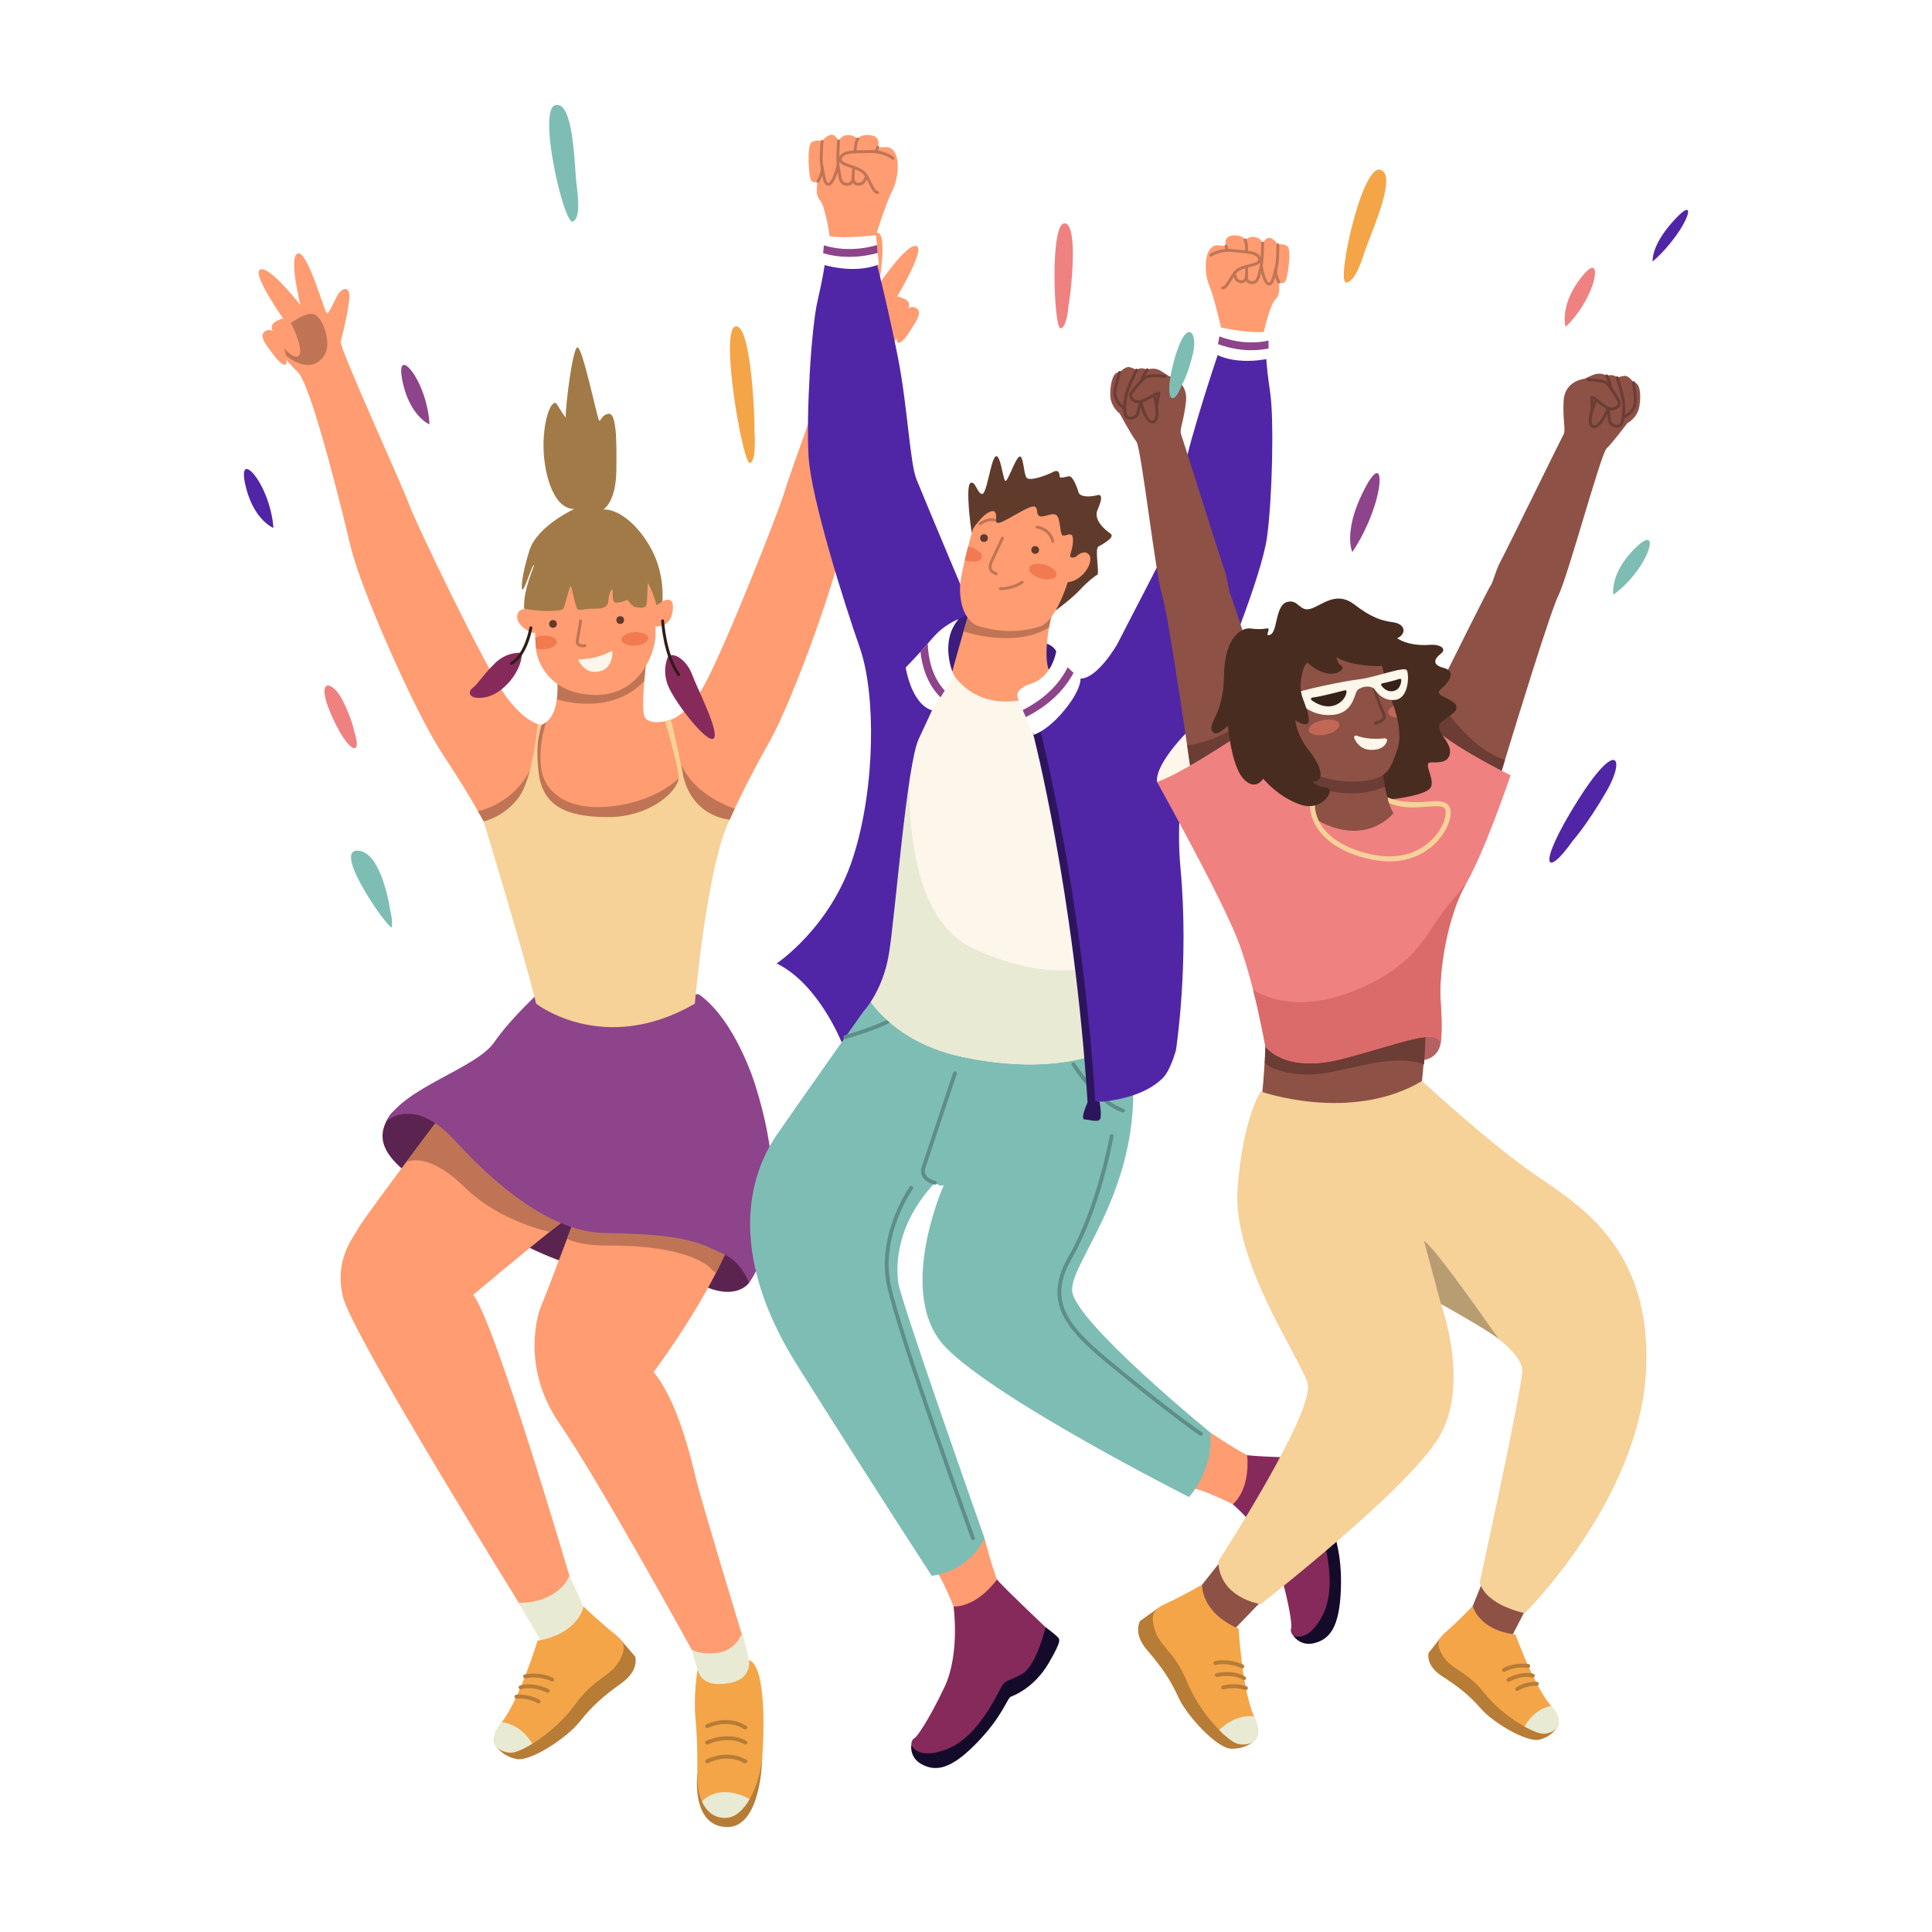<?xml version="1.0" encoding="utf-8"?>
<!-- Generator: Adobe Illustrator 27.5.0, SVG Export Plug-In . SVG Version: 6.00 Build 0)  -->
<svg version="1.1" xmlns="http://www.w3.org/2000/svg" xmlns:xlink="http://www.w3.org/1999/xlink" x="0px" y="0px"
	 viewBox="0 0 500 500" style="enable-background:new 0 0 500 500;" xml:space="preserve">
<g id="BACKGROUND">
	<rect style="fill:#FFFFFF;" width="500" height="500"/>
</g>
<g id="OBJECTS">
	<g>
		<g>
			<path style="fill:#B77C36;" d="M197.26,454.841c0,0-0.125,18.375-9.313,18s-7.472-13.875-7.472-13.875L197.26,454.841z"/>
			<path style="fill:#B77C36;" d="M160.853,424.612l3.532,4.104c0,0,1.186,3.5-3.532,6.875c-4.718,3.375-7.593,5.892-10.843,10.009
				s-12.753,10.394-16.369,9.63c-3.615-0.764-5.053-3.085-5.053-3.085l17.965-13.679L160.853,424.612z"/>
			<path style="fill:#5B2450;" d="M193.885,331.95c0,0-3.5,5.36-13.5,0l6.75-11.36l6.75,5.75V331.95z"/>
			<path style="fill:#5B2450;" d="M161.135,329.424c0,0-11.333,1.667-33.667-11.667c-22.333-13.333-33-19.333-26.667-29
				c6.333-9.667,48.333,4,48.333,4l39.667,16.333l-12,20.4L161.135,329.424z"/>
			<path style="fill:#FF9C71;" d="M149.468,313.424c0,0-1.183,3.14-2.709,7.167c-2.603,6.872-6.204,16.326-6.625,17.167
				c-0.667,1.333-5.667,15.667,4.667,30.667c10.333,15,34.667,59.333,34.667,59.333l7.333,2.667l5.333-1.667v-5.333
				c0,0-10.667-35-12-40.667c-1.333-5.667-5-20.667-11-27.667c0,0,9.178-12.077,16.12-25.599c3.046-5.933,5.66-12.144,6.88-17.735
				L149.468,313.424z"/>
			<path style="fill:#BF7555;" d="M185.255,329.492c3.046-5.933,5.66-12.144,6.88-17.735l-42.667,1.667c0,0-1.183,3.14-2.709,7.167
				c0,0,2.884,1.75,10.256,1.75c7.371,0,19.204,0.492,26.038,5.121L185.255,329.492z"/>
			<path style="fill:#FF9C71;" d="M114.135,288.757c0,0-2.592,3.427-5.974,7.936c-5.933,7.911-14.298,19.154-15.36,21.064
				c-1.667,3-6.333,8.333-4,18c2.333,9.667,46.667,81,46.667,81l10,1.667l2.667-8c0,0-20-68.333-25.667-75.333
				c0,0,11.661-9.828,19.791-16.296c3.371-2.681,6.134-4.785,7.209-5.371l-20.333-19.667L114.135,288.757z"/>
			<path style="fill:#BF7555;" d="M142.259,318.795c3.371-2.681,6.134-4.785,7.209-5.371l-20.333-19.667l-15-5
				c0,0-5.695,7.548-9.076,12.057c0,0,5.203-3.349,15.328,6.58C129.348,316.183,142.259,318.795,142.259,318.795z"/>
			<path style="fill:#E8EAD3;" d="M194.26,431.341l-2.125-8.875c0,0-1.543,4.587-6.25,5.25c-4.707,0.663-6.887-0.813-6.887-0.813
				l2.762,9.438l8.125,2.75l3.5-3.125L194.26,431.341z"/>
			<path style="fill:#F4A548;" d="M180.516,432.089c0,0-1.131,6.877-0.506,12.877s0.387,14,0.506,16.5c0.119,2.5,1.494,9,7.119,9
				s9.125-9.5,9.625-15.625s1.055-23.673-3.41-25.212c0,0,0.943,4.921-5.144,5.962C182.619,436.631,181.108,434.114,180.516,432.089
				z"/>
			<path style="fill:#E8EAD3;" d="M194.023,465.561c-6.5-3.27-10.356-1.365-12.375,0.612c1.008,2.241,2.827,4.293,5.987,4.293
				C190.258,470.466,192.413,468.388,194.023,465.561z"/>
			<g>
				<path style="fill:#B77C36;" d="M192.884,456.341c-0.082,0-0.164-0.02-0.24-0.062c-4.703-2.587-9.342-0.029-9.389-0.003
					c-0.241,0.136-0.546,0.049-0.681-0.189c-0.136-0.241-0.051-0.546,0.19-0.682c0.209-0.118,5.18-2.853,10.361-0.003
					c0.242,0.134,0.331,0.438,0.197,0.68C193.232,456.247,193.06,456.341,192.884,456.341z"/>
				<path style="fill:#B77C36;" d="M192.884,451.466c-0.083,0-0.167-0.021-0.245-0.065c-4.191-2.362-9.366-0.007-9.419,0.018
					c-0.248,0.117-0.548,0.008-0.664-0.242c-0.116-0.25-0.008-0.547,0.242-0.664c0.23-0.106,5.691-2.599,10.332,0.018
					c0.241,0.136,0.326,0.44,0.19,0.681C193.228,451.374,193.059,451.466,192.884,451.466z"/>
				<path style="fill:#B77C36;" d="M192.884,447.591c-0.093,0-0.187-0.025-0.271-0.08c-4.336-2.805-9.331-0.372-9.38-0.348
					c-0.247,0.125-0.547,0.022-0.67-0.224c-0.123-0.247-0.024-0.547,0.223-0.671c0.225-0.111,5.549-2.716,10.371,0.402
					c0.232,0.15,0.298,0.46,0.148,0.691C193.209,447.51,193.048,447.591,192.884,447.591z"/>
			</g>
			<path style="fill:#E8EAD3;" d="M151.51,416.841l-4.146-9.031c0,0-2.449,6.887-13.089,7.022l6.61,11.384h6.375l4.25-4.5V416.841z"
				/>
			<path style="fill:#F4A548;" d="M139.135,424.591c0,0-4.625,15.124-9.25,21.062s-0.25,7.938,2.375,7.938s11.25-5.125,16.5-12.375
				s9.125-7.048,11.625-11.587c2.5-4.538,0.125-5.538-2.875-8.038s-6.488-5.813-6.488-5.813S149.76,422.841,139.135,424.591z"/>
			<path style="fill:#B77C36;" d="M141.759,438.091c-0.077,0-0.155-0.018-0.228-0.056c-0.035-0.018-3.591-1.809-6.675-0.863
				c-0.265,0.083-0.544-0.066-0.625-0.331c-0.081-0.264,0.067-0.543,0.331-0.624c3.481-1.07,7.267,0.848,7.426,0.93
				c0.245,0.126,0.342,0.427,0.215,0.673C142.115,437.991,141.94,438.091,141.759,438.091z"/>
			<path style="fill:#B77C36;" d="M142.891,435.183c-0.087,0-0.175-0.022-0.256-0.07c-0.024-0.015-2.563-1.494-6.673-0.782
				c-0.272,0.045-0.531-0.137-0.578-0.408c-0.047-0.273,0.136-0.531,0.408-0.578c4.497-0.776,7.244,0.842,7.359,0.912
				c0.236,0.143,0.312,0.448,0.17,0.685C143.227,435.097,143.061,435.183,142.891,435.183z"/>
			<path style="fill:#B77C36;" d="M139.384,440.841c-0.091,0-0.184-0.025-0.266-0.077c-0.023-0.015-2.275-1.412-5.439-1.174
				c-0.276,0.019-0.515-0.188-0.535-0.462c-0.021-0.275,0.186-0.516,0.461-0.536c3.501-0.253,5.946,1.262,6.048,1.327
				c0.233,0.147,0.301,0.456,0.154,0.689C139.712,440.758,139.55,440.841,139.384,440.841z"/>
			<path style="fill:#E8EAD3;" d="M129.863,445.683c-4.584,5.913-0.223,7.907,2.397,7.907c1.064,0,3.12-0.854,5.531-2.338
				C135.182,447.111,131.923,445.957,129.863,445.683z"/>
			<path style="fill:#8D448B;" d="M195.385,280.591c0,0-5-16.5-14.5-23.25l-40.5-1.25c0,0-7.75,6.834-12.5,13.667
				c-4.75,6.833-23.364,11.656-27.932,20.494c0,0,6.932-6.912,17.682,4.838s25,23.75,38.75,24s21.664,0.981,28.25,4.25
				c2.83,1.405,6.251,1.969,9.251,8.61C193.885,331.95,206.634,315.841,195.385,280.591z"/>
			<path style="fill:#FF9C71;" d="M140.135,187.591c0,0-3.5,0-8.75-6.75s-24.25-46.5-25.5-50.25
				c-1.25-3.75-18.198-40.75-17.724-42.25c0.474-1.5,2.599-10.5,2.224-12.375s-1.875-1.25-2.75,0s-2.375,5.125-3,5.125
				s-4.875-16-7.5-15.5s0.625,13.375,0.625,13.375s-7.875-10.125-10.375-9.25s6.25,13.25,6.25,13.25l-2.5,5.875
				c0,0,2,3.75,5.875,7.375s12.937,41.91,13.875,45.75c2.625,10.75,16.5,42.375,23.625,53.125c4.262,6.43,7.271,11.474,9.189,14.837
				c1.288,2.259,2.084,3.76,2.436,4.413c0.875,1.625,8.125,2.5,8.125,2.5l2.25-9.25l1.625-11.25L140.135,187.591z"/>
			<path style="fill:#BF7555;" d="M138.135,196.341l-1.625,11.25l-2.25,9.25c0,0-7.25-0.875-8.125-2.5
				c-0.352-0.653-1.147-2.154-2.436-4.413c0,0,7.218-1.337,11.937-8.087C138.471,197.785,138.135,196.341,138.135,196.341"/>
			<path style="fill:#BF7555;" d="M74.187,84.456c0,0,5.2-4.358,7.45-2.948c2.25,1.41,4.191,7.566,2.333,10.417
				c-2.917,4.475-8.268,2.914-14-3.87L74.187,84.456z"/>
			<path style="fill:#FF9C71;" d="M71.945,86.937c0,0-1.56-2.43-3.393-1.18c-1.833,1.25,0.893,4.167,1.697,5.333
				c0.803,1.167,2.728,3.67,3.637,3.25C74.793,93.921,73.505,88.784,71.945,86.937z"/>
			<path style="fill:#FF9C71;" d="M72.135,82.841c0,0-2.642,0.795-1.571,2.81c1.071,2.015,4.321,7.107,6.404,6.607
				c2.083-0.5-0.917-7.5-1.75-8.667C74.385,82.424,73.449,82.07,72.135,82.841z"/>
			<path style="fill:#FF9C71;" d="M172.983,186.418c0,0,3.491-0.249,8.247-7.357c4.755-7.107,20.874-48.11,21.853-51.94
				c0.979-3.83,15.247-41.944,14.667-43.406c-0.58-1.462-3.341-10.288-3.1-12.185c0.24-1.897,1.781-1.381,2.743-0.196
				c0.962,1.184,2.734,4.943,3.358,4.898c0.623-0.045,3.722-16.307,6.376-15.995c2.654,0.312,0.33,13.386,0.33,13.386
				s7.133-10.661,9.689-9.966c2.556,0.695-5.29,13.662-5.29,13.662l2.912,5.682c0,0-1.728,3.883-5.334,7.775
				s-9.917,42.726-10.579,46.623c-1.852,10.91-13.437,43.443-19.778,54.674c-4.485,7.944-7.362,13.83-8.929,17.19
				c-0.648,1.39-1.073,2.347-1.294,2.84c-0.757,1.683-7.926,3.073-7.926,3.073l-2.904-9.066l-2.722-10.477L172.983,186.418z"/>
			<path style="fill:#BF7555;" d="M175.303,195.632l2.722,10.477l2.904,9.066c0,0,7.169-1.39,7.926-3.073
				c0.221-0.493,0.646-1.45,1.294-2.84c0,0-13.137-3.88-15.054-15.297L175.303,195.632z"/>
			<path style="fill:#FF9C71;" d="M233.824,81.16c0,0,1.383-2.535,3.301-1.419c1.918,1.116-0.594,4.22-1.312,5.441
				c-0.718,1.221-2.46,3.855-3.396,3.501C231.481,88.329,232.4,83.113,233.824,81.16z"/>
			<path style="fill:#FF9C71;" d="M233.343,77.088c0,0,2.692,0.605,1.767,2.691c-0.925,2.086-3.803,7.397-5.917,7.047
				c-2.114-0.35,0.38-7.546,1.128-8.769C231.069,76.832,231.977,76.413,233.343,77.088z"/>
			<path style="fill:#FF9C71;" d="M140.135,187.591l-2,8.75l2,17.25l23.5,6.625l12-12.75l1.119-7.178l-1.153-5.284l-2.619-8.585
				c0,0-4.348,1.422-5.973-0.578c-0.874-1.076-0.591-6.418-0.143-11.127c0.385-4.046,0.893-7.623,0.893-7.623l-23.5,9.25
				c0,0,0.203,2.175-0.145,4.639c-0.311,2.202-1.062,4.635-2.792,5.953C140.969,187.202,140.575,187.426,140.135,187.591z"/>
			<path style="fill:#BF7555;" d="M176.754,200.287l-1.119,7.178l-12,12.75l-23.5-6.625l-2-17.25l2-8.75
				c0.44-0.165,0.835-0.388,1.188-0.658c0,0-2.205,6.148-1.188,12.408c0.848,5.224,6.253,10.894,18.835,9.25
				C171.551,206.947,176.754,200.287,176.754,200.287"/>
			<path style="fill:#BF7555;" d="M166.867,174.714c0.385-4.046,0.893-7.623,0.893-7.623l-23.5,9.25c0,0,0.203,2.175-0.145,4.639
				c0,0,13.838,4.649,22.617-4.745L166.867,174.714z"/>
			<path style="fill:#FF9C71;" d="M138.76,157.841c0,0-4.375-1.25-4.875,1.25s2.826,4.621,4.576,4.746L138.76,157.841z"/>
			<path style="fill:#FF9C71;" d="M138.135,156.716c0,0,0.375,9.375,0.625,11.625s2.875,11,14.625,11.5s15.875-10.125,16.25-15
				v-2.75c0,0,4.125,0.587,4.5-4.394c0.375-4.981-4.25-0.981-4.25-0.981l0.25-4.375l-4.25-6.75l-24.25,3L138.135,156.716z"/>
			<circle style="fill:#603B2B;" cx="160.51" cy="160.466" r="1"/>
			<circle style="fill:#603B2B;" cx="143.115" cy="161.466" r="1"/>
			<path style="fill:#BF7555;" d="M150.816,167.507c-0.694,0-1.199-0.196-1.507-0.586c-0.573-0.726-0.167-1.796-0.149-1.841
				l0.729-4.458c0.034-0.205,0.229-0.343,0.431-0.309c0.205,0.034,0.343,0.227,0.309,0.431l-0.75,4.533
				c-0.096,0.273-0.237,0.86,0.019,1.182c0.271,0.341,0.93,0.33,1.435,0.261c0.201-0.031,0.395,0.115,0.422,0.321
				c0.028,0.205-0.116,0.395-0.321,0.422C151.215,167.492,151.008,167.507,150.816,167.507z"/>
			<path style="fill:#F27A51;" d="M167.744,165.147c0.059,0.966-1.43,1.843-3.326,1.96c-1.896,0.117-3.482-0.572-3.541-1.538
				c-0.059-0.966,1.43-1.843,3.326-1.96C166.099,163.493,167.685,164.181,167.744,165.147z"/>
			<path style="fill:#F27A51;" d="M140.572,164.526c-0.781,0.048-1.484,0.23-2.047,0.489c0.062,1.101,0.125,2.088,0.183,2.779
				c0.588,0.185,1.304,0.277,2.079,0.23c1.896-0.117,3.385-0.994,3.326-1.96C144.053,165.098,142.468,164.41,140.572,164.526z"/>
			<path style="fill:#FDF6EA;" d="M150.063,170.609c1.374-0.007,4.623-0.238,8.009-2.029c0.206-0.109,0.452,0.035,0.447,0.268
				c-0.026,1.202-0.386,4.174-3.259,4.867c-3.148,0.76-4.516-1.214-5.472-2.566C149.627,170.922,149.784,170.61,150.063,170.609z"/>
			<path style="fill:#A17A47;" d="M171.423,155.662c0,0,0.712-6.697-2.663-13.197s-8.603-10.75-12.614-10.625
				c0,0,3.239-1.75,3.364-10s-0.006-15.125-2.065-14.75c-2.06,0.375-1.935,2.375-2.435,1.625s-4.39-19.519-5.632-18.822
				c-1.243,0.697-2.993,14.822-2.993,18.197c0,0-1.415-2-2.27-3.5s-3.141,2-3.435,9.5s2.331,17.75,7.956,17.625
				c0,0-9.625,4.375-11.625,10.75s-2.25,10.125-1.75,10.125s2.375-6.125,2.875-6.375s-2.771,6.044-2.5,11.313
				c0,0,4.46,0.813,7.48,0.563s2.645-0.25,3.145-1.875s1.25-4.875,1.5-4.5s1.11,5.125,1.618,5.813c0.507,0.688,1.886-0.063,4.572,0
				c2.686,0.063,3.43-0.813,3.495-2.188c0.065-1.375,0.837-3.25,1.076-2.625s-0.386,3.25,0.989,3.25s2.875-0.75,2.875-0.75
				s1.226,1.75,1.926,1.875s2.199,0.5,2.824-0.25s0.25-6.5,0.625-5.875s2.125,4.75,2.125,5.75L171.423,155.662z"/>
			<path style="fill:#862A5C;" d="M172.983,169.757c0,0-1.902,3.5,0,7.917c1.902,4.417,10.152,15,11.735,13.417
				c1.583-1.583-4.333-13.044-5.583-16.48C177.885,171.174,174.747,168.757,172.983,169.757z"/>
			<path style="fill:#301D15;" d="M175.635,174.985c-0.117,0-0.233-0.055-0.306-0.157c-3.687-5.176-4.198-13.762-4.218-14.125
				c-0.011-0.207,0.147-0.383,0.354-0.395c0.182-0.024,0.383,0.146,0.395,0.354c0.005,0.086,0.52,8.733,4.08,13.73
				c0.12,0.169,0.081,0.403-0.088,0.523C175.786,174.963,175.71,174.985,175.635,174.985z"/>
			<path style="fill:#862A5C;" d="M135.038,168.966c0,0-3.778-0.5-7.028,2.75s-4.375,5.375-5.75,6.375s-0.88,3.266,3.625,2.299
				C130.39,179.423,135.191,173.466,135.038,168.966z"/>
			<path style="fill:#301D15;" d="M132.385,172.091c-0.127,0-0.25-0.064-0.32-0.179c-0.108-0.176-0.053-0.407,0.124-0.516
				c3.686-2.259,4.815-8.924,4.826-8.991c0.034-0.204,0.227-0.343,0.431-0.309c0.205,0.034,0.343,0.226,0.31,0.431
				c-0.047,0.288-1.198,7.072-5.174,9.509C132.519,172.073,132.452,172.091,132.385,172.091z"/>
			<path style="fill:#F6D198;" d="M138.76,259.757c0,0,17.415,13.667,41.062,0c0,0,3.027-35.356,9.032-47.655
				c0,0-10.612-0.475-12.439-13.37c0,0-2.304-11.26-2.855-12.451l-0.577,0.137l-0.845,0.222c0,0,3.022,10.376,3.497,14.075
				c0.476,3.699-7.256,10.75-18.19,10.75c-10.935,0-17.06-2.875-18.06-11.625s0.75-12.25,0.75-12.25l-0.993-0.214
				c0,0-1.132,13.839-4.882,18.964s-9.084,6.227-9.084,6.227S135.385,246.091,138.76,259.757z"/>
		</g>
		<g>
			<path style="fill:#5026A7;" d="M226.886,68.091c0,0,2.911,11.402,5.456,24.201c2.544,12.799,3.114,27.381,4.829,31.715
				c1.715,4.334,14.632,35.001,14.632,35.001l-8.806,33.583l-18.701,74.031l-6.479,3.136c0,0-5.979-15.167-16.83-20.417
				c0,0,13.969-9.25,19.809-27.5s5.86-42.389,1.725-54.194c-4.135-11.806-12.658-38.869-13.271-49.588
				c-0.614-10.718,0.636-32.968,2.386-40.468s2-10.75,2-10.75L226.886,68.091z"/>
			<path style="fill:#FF9C71;" d="M226.386,61.841c0,0,2.75-9,4.5-12.375s2.5-10.625-1.125-11.375h-2.625c0,0,1.232-2.764-2-3.125
				c-2.615-0.292-3.125,1-3.125,1s-1.125-1.144-2.75-1.01c-1.625,0.135-2.25,1.51-2.25,1.51s-0.875-2.042-2.25-1.521
				c-1.375,0.521-2,1.646-2,1.646s-1.5-0.625-2.75,0.25s-0.75,9.375,0,10s1.625,0.125,1.625,0.125s-0.875,3.375,0.5,4.75
				s2.625,9.125,2.625,10.125s8.25,1,8.25,1L226.386,61.841z"/>
			<path style="fill:#FF9C71;" d="M254.802,398.091c0,0,2.667,10.667,4.333,13l-5.667,9.333l-5.667-2c0,0-4-11-6.667-13.333
				L254.802,398.091z"/>
			<path style="fill:#862A5C;" d="M246.784,415.778c0,0,1.727,12.313-2.398,20.938s-7.125,12.883-7.75,13.129
				c-0.625,0.246-2.125,2.801,2,4.774c4.125,1.972,8.125-0.24,12.75-4.571c4.625-4.332,7.875-9.457,8.375-10.957
				s1.25-1.625,1.875-1.875s5.25-2.958,7.125-6.792c1.875-3.833,3.25-7.958,3.25-7.958s-12.25-11.546-14-13.711
				C258.011,408.755,253.307,415.715,246.784,415.778z"/>
			<path style="fill:#140A2A;" d="M235.849,451.591c0,0-0.589,3.375,2.911,5.125s7.375,1.25,14.125-5.75
				c6.75-7,7.75-11.5,8.75-11.875s6.125-2.458,9.75-8.667c3.625-6.208,2.875-6.208,2.125-6.958s-2.915-2.339-2.915-2.339
				s-2.335,9.964-6.085,12.089s-4.25,1.375-5.375,3.375s-5.983,12.835-13.875,16C237.369,455.755,235.849,451.591,235.849,451.591z"
				/>
			<path style="fill:#FF9C71;" d="M313.263,370.762c0,0,9.088,6.189,11.884,6.822l1.979,10.738l-5.561,2.277
				c0,0-10.305-5.551-13.848-5.518L313.263,370.762z"/>
			<path style="fill:#862A5C;" d="M319.045,389.302c0,0,9.482,8.043,12.141,17.227c2.659,9.183,3.253,14.358,2.95,14.958
				s0.277,3.505,4.669,2.233c4.392-1.272,5.906-5.585,6.477-11.896c0.571-6.311-0.413-12.299-1.038-13.752
				c-0.625-1.452-0.148-2.045,0.152-2.647c0.3-0.602,1.951-5.702,0.8-9.811c-1.151-4.109-2.869-8.103-2.869-8.103
				s-16.827-0.47-19.574-0.921C322.754,376.589,323.873,384.914,319.045,389.302z"/>
			<path style="fill:#140A2A;" d="M334.71,423.312c0,0,1.806,2.911,5.583,1.889c3.777-1.022,6.337-3.974,6.719-13.691
				c0.382-9.717-1.866-13.742-1.369-14.687c0.497-0.945,2.937-5.91,1.512-12.957s-1.984-6.548-3.043-6.608
				c-1.059-0.061-3.733,0.194-3.733,0.194s4.887,8.992,3.501,13.073c-1.386,4.082-2.258,3.854-1.767,6.096
				c0.491,2.242,4.073,13.563,0.287,21.176C338.615,425.41,334.71,423.312,334.71,423.312z"/>
			<path style="fill:#7EBDB4;" d="M227.469,256.091c0,0-22.632,32-26.483,37.667c-3.851,5.667-15.851,26,5.483,59.833
				c21.333,33.833,34.667,54.219,34.667,54.219s9.333-0.719,13.667-9.719c0,0-21.667-61.281-22.333-66.14
				c-0.623-4.542-0.532-15.183,9.5-25.86c0,0,1.528,1.281,2.333,0.5c0,0-12.833,28.5,0.5,42.167
				c13.333,13.667,62.915,38.667,62.915,38.667s6.339-6.657,5.545-16.662c0,0-35.128-28.672-35.794-36.672
				c-0.667-8,21-28.999,14.667-64.333L227.469,256.091z"/>
			<path style="fill:#5F8E87;" d="M241.969,306.591c-0.04,0-0.081-0.005-0.121-0.015c-1.543-0.386-2.594-1.081-3.123-2.065
				c-0.645-1.201-0.245-2.37-0.228-2.419l8.164-24.492c0.089-0.262,0.372-0.402,0.633-0.316c0.262,0.088,0.403,0.371,0.316,0.633
				l-8.167,24.5c-0.013,0.038-0.271,0.828,0.169,1.634c0.394,0.72,1.227,1.243,2.477,1.556c0.268,0.067,0.431,0.339,0.364,0.607
				C242.397,306.439,242.194,306.591,241.969,306.591z"/>
			<path style="fill:#5F8E87;" d="M218.772,268.903c-0.217,0-0.417-0.143-0.48-0.361c-0.077-0.265,0.076-0.542,0.341-0.619
				c2.987-0.865,11.113-3.483,12.816-5.186c0.195-0.195,0.512-0.195,0.707,0c0.195,0.195,0.195,0.512,0,0.707
				c-2.232,2.232-12.796,5.31-13.245,5.439C218.865,268.897,218.818,268.903,218.772,268.903z"/>
			<path style="fill:#5F8E87;" d="M290.636,287.924c-0.054,0-0.108-0.009-0.161-0.026c-6.924-2.364-12.849-11.809-13.098-12.21
				c-0.146-0.234-0.073-0.543,0.161-0.688c0.233-0.144,0.542-0.074,0.689,0.161c0.06,0.095,5.987,9.543,12.57,11.79
				c0.262,0.09,0.401,0.374,0.313,0.635C291.038,287.793,290.844,287.924,290.636,287.924z"/>
			<path style="fill:#3C1C7D;" d="M273.339,168.554c0,0-0.851-2.126-4.253-2.296v5.443l4.253,2.722l0.765-2.892L273.339,168.554z"/>
			<polygon style="fill:#3C1C7D;" points="250.469,159.007 248.052,160.257 244.136,166.174 245.302,176.757 249.136,177.174 
				251.136,164.174 			"/>
			<path style="fill:#FF9C71;" d="M272.469,157.924c0,0-0.448,1.62-0.875,3.909c-0.793,4.257-1.51,10.827,0.875,13.591l-0.815,4.083
				l-12.268,4.917l-10.25-2.417l-2.751-3.417v-4.583c0,0,1.604-5.924,2.965-10.593c0.811-2.781,1.536-5.117,1.785-5.49H272.469z"/>
			<path style="fill:#BF7555;" d="M271.594,161.833c0.426-2.289,0.875-3.909,0.875-3.909h-21.333
				c-0.249,0.373-0.974,2.709-1.785,5.49c0,0,13.201,4.51,22.076-0.99L271.594,161.833z"/>
			<path style="fill:#603B2B;" d="M273.302,157.924c0,0,4.167-3.083,6.167-5.25s3.833-3.583,4.5-3.917
				c0.667-0.333-0.75-6.75,0.333-7.333c1.083-0.583,4.417-2.417,3.083-3.333c-1.333-0.917-4.5-3.5-3.333-6.167
				c1.167-2.667,1.333-4.167-0.167-3.75s-4.333,0.583-4.75-0.75c-0.417-1.333-1.5-4.417-2.583-4.167
				c-1.083,0.25-2.333,0.638-2.333-0.014c0-0.652-0.167-1.902-1.75-1.069c-1.583,0.833-6.083,2.5-6.833,1.417
				c-0.75-1.083-0.75-5.917-1.833-5.417c-1.083,0.5-3.083,6.833-3.667,6.25c-0.583-0.583-1.25-7.156-2.5-6.286
				c-1.25,0.869-2.25,9.869-3.5,9.703c-1.25-0.167-1.75-3.583-3-2.833s0,11.144,0.333,12.697
				C251.802,139.257,273.302,157.924,273.302,157.924z"/>
			<path style="fill:#FF9C71;" d="M251.802,136.841c0,0-3.167,11-3.333,14.833c-0.167,3.833,0.878,9.333,5.189,10.5
				c4.311,1.167,9.394,1.833,15.311,0c5.917-1.833,9.333-18.917,9.833-19.833c0.5-0.917,1.833-5.5,1.833-5.5l-7.25-7.833l-18.083,1
				L251.802,136.841z"/>
			<g>
				<path style="fill:#BF7555;" d="M272.469,140.466c-0.169,0-0.322-0.115-0.364-0.286c-0.76-3.116-3.718-3.379-3.747-3.381
					c-0.207-0.016-0.361-0.196-0.346-0.403c0.016-0.206,0.17-0.365,0.402-0.345c0.036,0.003,3.532,0.313,4.419,3.952
					c0.049,0.201-0.074,0.404-0.275,0.453C272.528,140.462,272.498,140.466,272.469,140.466z"/>
				<path style="fill:#BF7555;" d="M253.658,135.939c-0.111,0-0.221-0.049-0.295-0.144c-0.128-0.163-0.1-0.398,0.064-0.526
					c0.09-0.072,2.246-1.74,4.499-0.949c0.195,0.068,0.299,0.283,0.229,0.478c-0.067,0.195-0.281,0.298-0.478,0.23
					c-1.858-0.652-3.769,0.817-3.788,0.831C253.822,135.913,253.74,135.939,253.658,135.939z"/>
				<path style="fill:#BF7555;" d="M257.837,148.903c-0.06,0-0.12-0.014-0.177-0.045l-0.701-0.375
					c-0.494-0.229-0.834-0.602-0.991-1.1c-0.363-1.15,0.434-2.547,0.469-2.606l2.65-5.679c0.088-0.188,0.315-0.268,0.498-0.181
					c0.188,0.088,0.27,0.311,0.182,0.499l-2.666,5.708c-0.201,0.353-0.637,1.344-0.417,2.036c0.093,0.292,0.292,0.505,0.61,0.653
					l0.72,0.385c0.183,0.098,0.252,0.325,0.154,0.507C258.1,148.831,257.971,148.903,257.837,148.903z"/>
				<path style="fill:#BF7555;" d="M259.105,152.721c-0.138,0-0.222-0.004-0.24-0.005c-0.207-0.012-0.364-0.189-0.353-0.396
					c0.011-0.207,0.19-0.362,0.395-0.354c0.028,0.002,2.854,0.135,5.428-1.602c0.171-0.114,0.404-0.072,0.521,0.101
					c0.116,0.172,0.071,0.405-0.101,0.521C262.385,152.585,259.882,152.721,259.105,152.721z"/>
			</g>
			<path style="fill:#F27A51;" d="M273.393,148.887c-0.273,0.988-2.066,1.354-4.005,0.818c-1.939-0.536-3.289-1.77-3.017-2.758
				c0.273-0.987,2.066-1.354,4.004-0.818C272.315,146.665,273.666,147.9,273.393,148.887z"/>
			<path style="fill:#F27A51;" d="M254.102,144.3c0.273-0.987-1.078-2.222-3.017-2.758c-0.179-0.049-0.355-0.083-0.53-0.118
				c-0.289,1.113-0.596,2.332-0.883,3.552c0.141,0.049,0.278,0.101,0.426,0.141C252.037,145.654,253.83,145.288,254.102,144.3z"/>
			<path style="fill:#FF9C71;" d="M277.386,145.091c0,0,2.833-3.417,4.417-1.583c1.583,1.833-1.833,7.25-5.917,7.167v-3.167
				L277.386,145.091z"/>
			<path style="fill:#603B2B;" d="M251.802,136.841c0,0,2.333-3.5,4.25-4.333c1.917-0.833,1.75,0.75,1.75,2.167
				s1.583,0.417,5.333-1.667c3.75-2.083,5.083-2.712,5.25-0.731c0.167,1.981,1.417,1.398,3.417,0.898s2.167,0.833,2.5,2.75
				c0.333,1.917,0.167,3.083,1.583,2.583c1.417-0.5,2-0.25,1.75,2.25s-1.675,3.895,0.621,3.448l2.796-2.864l1.145-6.75l-9.062-7.75
				l-18.75,2.167l-2.583,4.333V136.841z"/>
			<circle style="fill:#603B2B;" cx="267.905" cy="142.331" r="1"/>
			<circle style="fill:#603B2B;" cx="254.658" cy="139.257" r="1"/>
			<path style="fill:#FDF6EA;" d="M246.386,174.007c0,0,6.266,11.867,22.758,5.85l18.552,68.733l-3.477,24c0,0-11.903,5.75-34.868,1
				c-22.965-4.75-28.03-21.5-28.03-21.5l10.481-46.5l4.583-19.805L246.386,174.007z"/>
			<path style="fill:#E8EAD3;" d="M287.696,248.591l-3.477,24c0,0-11.903,5.75-34.868,1c-22.965-4.75-28.03-21.5-28.03-21.5
				l10.481-46.5l4.583-19.805c0,0-7.25,48.972,15.417,59.638C274.469,256.091,287.696,248.591,287.696,248.591z"/>
			<path style="fill:#FFFFFF;" d="M213.386,61.507l-0.605,6.917c0,0,8.105,2.667,14.688,0l-0.777-7.566c0,0-9.389,1.184-13.139,0
				L213.386,61.507z"/>
			<path style="fill:#8D448B;" d="M213.213,63.478l-0.179,2.048c1.333,0.408,3.681,0.95,6.756,0.95c2.142,0,4.634-0.265,7.374-1.022
				l-0.209-2.032C220.164,65.382,214.922,64.046,213.213,63.478z"/>
			<path style="fill:#FF9C71;" d="M316.21,85.707c0,0-1.878-8.537-3.248-11.792c-1.37-3.255-1.526-10.023,1.886-10.448l2.43,0.195
				c0,0-0.936-2.651,2.084-2.745c2.443-0.076,2.819,1.158,2.819,1.158s1.127-0.976,2.621-0.731c1.494,0.245,1.971,1.565,1.971,1.565
				s0.962-1.825,2.196-1.241c1.234,0.584,1.73,1.672,1.73,1.672s1.435-0.467,2.527,0.436c1.092,0.903-0.001,8.736-0.742,9.259
				c-0.741,0.523-1.514-0.005-1.514-0.005s0.56,3.19-0.816,4.361c-1.375,1.171-3.108,8.254-3.182,9.18
				c-0.074,0.926-7.713,0.313-7.713,0.313L316.21,85.707z"/>
			<g>
				<g>
					<path style="fill:#BF7555;" d="M219.267,48.089c-0.14,0-0.289-0.013-0.446-0.041c-1.545-0.272-1.77-1.792-1.988-3.263
						c-0.055-0.373-0.111-0.751-0.189-1.116c-0.382-1.781-0.023-7.008-0.007-7.229c0.015-0.207,0.2-0.354,0.4-0.348
						c0.207,0.014,0.363,0.193,0.348,0.4c-0.003,0.053-0.367,5.342-0.007,7.021c0.082,0.381,0.14,0.775,0.198,1.163
						c0.225,1.523,0.412,2.464,1.376,2.634c1.223,0.215,1.453-0.88,1.476-1.006c0.037-0.204,0.234-0.338,0.435-0.303
						c0.204,0.036,0.34,0.231,0.303,0.435C221.055,47.047,220.521,48.089,219.267,48.089z"/>
					<path style="fill:#BF7555;" d="M214.348,48.069c-1.108,0-1.379-1.561-1.642-3.074c-0.09-0.52-0.184-1.059-0.31-1.563
						c-0.51-2.041-0.03-6.684-0.009-6.88c0.022-0.206,0.211-0.354,0.412-0.334c0.206,0.022,0.355,0.207,0.334,0.412
						c-0.005,0.047-0.487,4.708-0.009,6.62c0.13,0.521,0.228,1.079,0.321,1.616c0.258,1.486,0.462,2.535,1.003,2.443
						c0.621-0.106,1.538-2.383,2.032-4.432c0.049-0.202,0.251-0.323,0.453-0.277c0.201,0.049,0.325,0.251,0.277,0.453
						c-0.268,1.112-1.249,4.759-2.635,4.995C214.495,48.062,214.42,48.069,214.348,48.069z"/>
					<path style="fill:#BF7555;" d="M211.636,47.341c-0.071,0-0.143-0.02-0.207-0.063c-0.172-0.114-0.22-0.347-0.106-0.52
						c0.013-0.018,1.245-1.904,1.066-3.372c-0.025-0.206,0.121-0.393,0.327-0.418c0.21-0.027,0.393,0.122,0.418,0.327
						c0.213,1.745-1.127,3.791-1.185,3.877C211.876,47.282,211.757,47.341,211.636,47.341z"/>
					<path style="fill:#BF7555;" d="M227.136,50.216c-0.024,0-0.049-0.002-0.074-0.007c-0.958-0.191-1.452-1.183-2.077-2.439
						c-0.362-0.728-0.773-1.553-1.351-2.406c-0.669-0.988-2.233-1.516-3.614-1.981c-1.64-0.553-3.335-1.125-2.866-2.535
						c0.632-1.895,2.957-1.925,5.901-1.964c0.618-0.008,1.268-0.017,1.941-0.042c3.875-0.156,6.274,1.751,6.374,1.833
						c0.161,0.13,0.186,0.365,0.057,0.526c-0.128,0.162-0.364,0.188-0.527,0.058c-0.022-0.018-2.294-1.804-5.876-1.668
						c-0.679,0.026-1.335,0.035-1.959,0.043c-2.75,0.036-4.736,0.063-5.199,1.451c-0.218,0.653,0.759,1.036,2.394,1.587
						c1.493,0.504,3.184,1.075,3.995,2.271c0.605,0.894,1.028,1.743,1.401,2.492c0.555,1.114,0.955,1.918,1.553,2.038
						c0.203,0.041,0.335,0.238,0.294,0.441C227.468,50.092,227.311,50.216,227.136,50.216z"/>
					<path style="fill:#BF7555;" d="M221.242,39.678c-0.012,0-0.023-0.001-0.035-0.002c-0.206-0.019-0.358-0.201-0.339-0.408
						c0.197-2.153,0.455-3.191,0.893-3.582c0.153-0.138,0.392-0.126,0.529,0.029c0.138,0.154,0.125,0.392-0.029,0.529
						c-0.148,0.132-0.428,0.71-0.646,3.092C221.597,39.531,221.434,39.678,221.242,39.678z"/>
					<path style="fill:#BF7555;" d="M222.136,48.056c-0.314,0-0.632-0.074-0.92-0.257c-0.473-0.301-0.995-1.002-0.793-2.629
						c0.065-0.528,0.117-1.165,0.165-1.855c0.014-0.207,0.195-0.357,0.4-0.348c0.207,0.014,0.362,0.193,0.348,0.4
						c-0.048,0.705-0.101,1.356-0.169,1.896c-0.12,0.966,0.041,1.642,0.452,1.905c0.413,0.263,1.037,0.109,1.442-0.144
						c0.025-0.017,0.269-0.2,0.885-1.547c0.086-0.188,0.309-0.271,0.497-0.185c0.188,0.086,0.271,0.309,0.184,0.497
						c-0.643,1.407-0.952,1.735-1.169,1.871C223.11,47.877,222.627,48.056,222.136,48.056z"/>
					<path style="fill:#BF7555;" d="M226.726,39.665c-0.04,0-0.082-0.007-0.123-0.021c-0.195-0.068-0.299-0.282-0.231-0.478
						c0.252-0.725,0.408-1.194,0.408-1.195c0.066-0.196,0.274-0.302,0.475-0.237c0.196,0.066,0.303,0.278,0.237,0.475
						c0,0-0.158,0.472-0.411,1.204C227.026,39.568,226.881,39.665,226.726,39.665z"/>
				</g>
				<g>
					<path style="fill:#BF7555;" d="M323.999,73.537c-1.316,0-1.778-1.092-1.838-1.703c-0.02-0.206,0.131-0.389,0.337-0.409
						c0.213-0.024,0.39,0.131,0.409,0.337c0.021,0.186,0.173,1.111,1.263,1.017c0.887-0.084,1.127-0.935,1.445-2.316
						c0.083-0.356,0.167-0.718,0.271-1.065c0.456-1.523,0.513-6.443,0.513-6.493c0.002-0.205,0.17-0.371,0.375-0.371
						c0.001,0,0.003,0,0.004,0c0.207,0.002,0.373,0.172,0.371,0.379c-0.002,0.207-0.058,5.076-0.544,6.7
						c-0.1,0.333-0.18,0.679-0.258,1.019c-0.298,1.29-0.636,2.754-2.107,2.893C324.158,73.533,324.076,73.537,323.999,73.537z"/>
					<path style="fill:#BF7555;" d="M328.464,73.88c-0.095,0-0.194-0.013-0.301-0.04c-1.281-0.326-1.922-3.789-2.088-4.842
						c-0.032-0.204,0.107-0.396,0.311-0.429c0.209-0.035,0.396,0.108,0.429,0.312c0.306,1.933,0.994,4.095,1.533,4.232
						c0.475,0.116,0.786-1.041,1.077-2.169c0.126-0.492,0.258-1.002,0.417-1.475c0.583-1.731,0.482-6.077,0.481-6.121
						c-0.005-0.207,0.158-0.379,0.365-0.384c0.004,0,0.007,0,0.01,0c0.203,0,0.37,0.162,0.375,0.366
						c0.005,0.184,0.104,4.523-0.521,6.378c-0.153,0.457-0.28,0.948-0.402,1.422C329.804,72.485,329.445,73.88,328.464,73.88z"/>
					<path style="fill:#BF7555;" d="M330.971,73.405c-0.132,0-0.26-0.07-0.328-0.193c-0.047-0.084-1.141-2.087-0.811-3.697
						c0.041-0.202,0.234-0.335,0.442-0.292c0.203,0.041,0.334,0.239,0.292,0.442c-0.272,1.336,0.724,3.165,0.733,3.184
						c0.1,0.181,0.034,0.409-0.147,0.509C331.095,73.389,331.033,73.405,330.971,73.405z"/>
					<path style="fill:#BF7555;" d="M316.407,74.916c-0.188,0-0.35-0.14-0.372-0.331c-0.024-0.206,0.122-0.392,0.328-0.417
						c0.549-0.064,0.977-0.775,1.569-1.758c0.401-0.666,0.857-1.422,1.484-2.206c0.846-1.055,2.459-1.46,3.882-1.816
						c1.538-0.385,2.462-0.662,2.314-1.259c-0.306-1.241-1.896-1.449-4.683-1.709c-0.577-0.054-1.185-0.111-1.811-0.185
						c-3.294-0.396-5.523,1.088-5.546,1.104c-0.172,0.115-0.405,0.07-0.521-0.1c-0.116-0.171-0.072-0.404,0.099-0.521
						c0.1-0.067,2.478-1.651,6.056-1.229c0.621,0.074,1.223,0.13,1.794,0.184c2.733,0.255,4.893,0.457,5.341,2.276
						c0.337,1.366-1.289,1.773-2.86,2.166c-1.309,0.328-2.792,0.699-3.479,1.557c-0.598,0.746-1.039,1.479-1.428,2.125
						c-0.676,1.122-1.21,2.008-2.124,2.116C316.436,74.915,316.421,74.916,316.407,74.916z"/>
					<path style="fill:#BF7555;" d="M322.646,65.596c-0.205,0-0.373-0.165-0.375-0.371c-0.024-2.212-0.236-2.761-0.36-2.892
						c-0.143-0.15-0.137-0.387,0.013-0.53c0.15-0.144,0.389-0.138,0.53,0.013c0.381,0.4,0.545,1.385,0.567,3.401
						c0.002,0.207-0.164,0.377-0.371,0.379C322.649,65.596,322.647,65.596,322.646,65.596z"/>
					<path style="fill:#BF7555;" d="M321.313,73.292c-0.512,0-1.012-0.222-1.356-0.477c-0.193-0.144-0.458-0.474-0.953-1.832
						c-0.07-0.195,0.029-0.41,0.225-0.481c0.191-0.071,0.409,0.029,0.48,0.224c0.465,1.276,0.674,1.469,0.695,1.486
						c0.35,0.259,0.902,0.445,1.297,0.238c0.391-0.208,0.584-0.813,0.545-1.706c-0.022-0.504-0.022-1.112-0.015-1.769
						c0.003-0.206,0.17-0.371,0.375-0.371c0.001,0,0.003,0,0.005,0c0.207,0.002,0.373,0.172,0.37,0.379
						c-0.008,0.642-0.007,1.235,0.015,1.727c0.066,1.535-0.477,2.153-0.943,2.401C321.814,73.24,321.562,73.292,321.313,73.292z"/>
					<path style="fill:#BF7555;" d="M317.57,65.177c-0.167,0-0.319-0.112-0.363-0.28c-0.181-0.696-0.292-1.146-0.292-1.146
						c-0.05-0.201,0.073-0.404,0.274-0.454c0.204-0.052,0.404,0.073,0.454,0.274c0,0.002,0.11,0.446,0.29,1.136
						c0.052,0.201-0.068,0.405-0.268,0.457C317.632,65.174,317.601,65.177,317.57,65.177z"/>
				</g>
			</g>
			<path style="fill:#5026A7;" d="M300.895,279.034c-6.394,6.266-18.031,6.166-18.031,6.166s-0.51-14.331-4.763-44.609
				s-9.866-51.377-9.866-51.377s6.974-13.601,11.397-13.601c4.423,0,9.494-8.861,9.494-8.861l2.682-5.213
				c0,0,7.892-15.19,9.802-19.075c1.91-3.885,3.52-17.344,6.825-29.005c3.306-11.661,6.848-22.002,6.848-22.002l12.361-0.174
				c0,0-0.01,3.028,1.054,10.102c1.064,7.074,0.569,27.767-0.794,37.645c-1.364,9.878-11.263,34.303-15.968,44.926
				c0,0-8.707,16.098-6.42,40.783c2.287,24.685-1.174,47.018-1.174,47.018S302.952,277.018,300.895,279.034z"/>
			<path style="fill:#FFFFFF;" d="M328.271,86.363l0.046,6.449c0,0-7.702,1.867-13.599-1.09L316,84.775
				c0,0,8.605,1.794,12.165,0.975L328.271,86.363z"/>
			<path style="fill:#8D448B;" d="M315.578,87.059l-0.369,2.001c3.32,1.208,6.298,1.577,8.663,1.577
				c1.942,0,3.454-0.242,4.426-0.456l-0.015-2.054C326.69,88.522,321.734,89.384,315.578,87.059z"/>
			<path style="fill:#5026A7;" d="M235.636,171.716c0,0-3,2.25-3.375,3.875s-12.5,71.625-14,73.375s5.239,12.742,5.239,12.742
				s4.886-5.091,6.511-14.617c1.625-9.526,4.625-49.18,7.75-55.84c3.125-6.66,4.25-9.121,4.25-9.121L235.636,171.716z"/>
			<path style="fill:#FFFFFF;" d="M248.052,160.257c0,0-3.667,1.244-6.917,5.101s-6.741,7.399-6.741,7.399s1.417,9.447,6.829,11.077
				c0,0,5.772-8.871,5.649-9.053C246.75,174.599,242.969,166.299,248.052,160.257z"/>
			<path style="fill:#8D448B;" d="M243.394,180.472c0.364-0.568,0.741-1.158,1.11-1.74c-3.463-3.728-4.292-8.773-4.405-12.163
				c-0.643,0.74-1.278,1.455-1.88,2.119C238.606,172.337,239.866,176.929,243.394,180.472z"/>
			<path style="fill:#2D155E;" d="M281.471,285.362c-3.454-54.563-14.096-95.486-14.202-95.894l1.934-0.509
				c0.107,0.409,10.799,41.52,14.265,96.275L281.471,285.362z"/>
			<path style="fill:#2D155E;" d="M281.504,285.2c0,0-2.041,4.465-0.851,4.508c1.191,0.043,3.402,0.808,3.997,0
				c0.595-0.808-0.085-4.508-0.085-4.508S281.884,284.305,281.504,285.2z"/>
			<path style="fill:#FFFFFF;" d="M273.339,168.554c0,0-0.936,6.974-7.144,8.59c0,0-3.586,1.241-2.814,3.47
				c0.772,2.229,4.174,9.543,4.174,9.543s3.572-1.021,7.995-6.464c4.423-5.443,4.082-8.08,4.082-8.08
				S274.36,171.615,273.339,168.554z"/>
			<path style="fill:#8D448B;" d="M264.671,183.766c0.26,0.597,0.534,1.217,0.807,1.83c6.748-3.408,10.395-7.756,12.355-11.478
				c-0.474-0.42-0.998-0.905-1.521-1.432C274.585,176.199,271.221,180.433,264.671,183.766z"/>
			<path style="fill:#5F8E87;" d="M310.802,371.591c-0.096,0-0.192-0.027-0.277-0.084c-0.06-0.04-6.175-4.14-19.549-15.028
				l-0.21-0.171c-13.19-10.738-21.904-17.832-14.229-31.134c7.37-12.775,10.635-31.057,10.667-31.239
				c0.047-0.273,0.308-0.464,0.578-0.406c0.272,0.048,0.454,0.307,0.406,0.578c-0.032,0.185-3.328,18.641-10.786,31.567
				c-7.248,12.563,0.748,19.073,13.995,29.858l0.21,0.171c13.329,10.852,19.413,14.932,19.473,14.972
				c0.229,0.153,0.292,0.464,0.139,0.693C311.121,371.512,310.963,371.591,310.802,371.591z"/>
			<path style="fill:#5F8E87;" d="M251.802,398.591c-0.204,0-0.396-0.126-0.47-0.329c-0.19-0.524-19.043-52.518-21.795-65.604
				c-2.789-13.264,5.819-25.435,5.906-25.556c0.161-0.225,0.472-0.276,0.697-0.114c0.225,0.161,0.275,0.474,0.115,0.698
				c-0.085,0.118-8.436,11.94-5.74,24.767c2.737,13.017,21.566,64.944,21.756,65.467c0.095,0.26-0.039,0.547-0.299,0.641
				C251.916,398.581,251.859,398.591,251.802,398.591z"/>
		</g>
		<g>
			<path style="fill:#B77C36;" d="M299.458,416.354l-4.406,3.146c0,0-1.985,3.117,1.796,7.518c3.78,4.4,5.974,7.529,8.152,12.3
				c2.178,4.771,9.916,13.129,13.609,13.246c3.693,0.118,5.642-1.794,5.642-1.794l-14.197-17.559L299.458,416.354z"/>
			<path style="fill:#B77C36;" d="M372.715,423.949l-2.992,3.828c0,0-0.914,3.187,3.463,6.008s7.064,4.954,10.156,8.502
				c3.092,3.549,11.886,8.766,15.097,7.926s4.401-2.98,4.401-2.98l-16.702-11.486L372.715,423.949z"/>
			<path style="fill:#FDF6EA;" d="M308.836,187.818c0,0-9.937,9.318-9.402,14.545l4.69,2.227l26.003-20.756
				C330.127,183.835,317.368,182.546,308.836,187.818z"/>
			<path style="fill:#8E5146;" d="M310.382,411.028l6.175-7.786c0,0,0.741,7.272,11.044,9.933l-9.128,9.486l-6.192-1.516
				l-3.058-5.382L310.382,411.028z"/>
			<path style="fill:#F4A548;" d="M320.559,421.498c0,0,0.896,15.79,3.976,22.657s-1.645,7.77-4.195,7.146
				c-2.55-0.624-9.709-7.653-13.084-15.944c-3.375-8.29-7.187-9.016-8.536-14.019c-1.349-5.003,1.196-5.409,4.704-7.124
				c3.508-1.715,7.684-4.103,7.684-4.103S310.655,417.272,320.559,421.498z"/>
			<g>
				<path style="fill:#B77C36;" d="M321.98,434.806c-0.088,0-0.176-0.022-0.256-0.07c-2.78-1.661-6.651-0.759-6.69-0.749
					c-0.272,0.068-0.539-0.103-0.602-0.37c-0.065-0.269,0.102-0.538,0.37-0.603c0.174-0.042,4.31-1.003,7.435,0.862
					c0.237,0.142,0.315,0.449,0.174,0.686C322.316,434.72,322.15,434.806,321.98,434.806z"/>
				<path style="fill:#B77C36;" d="M321.524,431.755c-0.067,0-0.135-0.014-0.2-0.042c-3.822-1.664-6.639-0.834-6.666-0.826
					c-0.262,0.078-0.543-0.066-0.625-0.33c-0.082-0.263,0.064-0.542,0.327-0.625c0.128-0.038,3.178-0.961,7.364,0.865
					c0.253,0.11,0.368,0.404,0.258,0.658C321.9,431.642,321.716,431.755,321.524,431.755z"/>
				<path style="fill:#B77C36;" d="M322.447,437.388c-0.051,0-0.104-0.008-0.154-0.024c-3.017-0.981-5.538-0.161-5.563-0.153
					c-0.264,0.09-0.545-0.054-0.633-0.314c-0.088-0.262,0.053-0.545,0.314-0.633c0.115-0.039,2.846-0.938,6.19,0.149
					c0.263,0.085,0.406,0.367,0.321,0.63C322.854,437.255,322.658,437.388,322.447,437.388z"/>
			</g>
			<path style="fill:#E8EAD3;" d="M315.524,447.715c1.989,2.015,3.783,3.333,4.817,3.586c2.545,0.623,7.255-0.277,4.209-7.11
				C322.482,443.967,319.043,444.312,315.524,447.715z"/>
			<path style="fill:#8E5146;" d="M380.764,416.585l3.333-8.269c0,0,2.492,6.066,12.043,5.73l-5.442,10.483l-5.719,0.273
				l-4.005-3.849L380.764,416.585z"/>
			<path style="fill:#F4A548;" d="M392.198,422.998c0,0,4.797,13.352,9.2,18.474c4.404,5.122,0.564,7.102-1.79,7.214
				c-2.355,0.113-10.312-4.109-15.332-10.38c-5.02-6.271-8.488-5.924-10.925-9.883c-2.437-3.959-0.349-4.957,2.235-7.325
				s5.571-5.486,5.571-5.486S382.591,421.886,392.198,422.998z"/>
			<g>
				<path style="fill:#B77C36;" d="M390.401,435.259c-0.174,0-0.342-0.09-0.435-0.251c-0.138-0.239-0.055-0.545,0.184-0.683
					c0.141-0.081,3.478-1.97,6.661-1.157c0.268,0.068,0.429,0.341,0.36,0.608c-0.068,0.267-0.336,0.43-0.608,0.36
					c-2.788-0.713-5.882,1.038-5.914,1.056C390.571,435.237,390.485,435.259,390.401,435.259z"/>
				<path style="fill:#B77C36;" d="M389.259,432.703c-0.161,0-0.319-0.078-0.415-0.222c-0.154-0.229-0.093-0.54,0.137-0.693
					c0.101-0.068,2.507-1.646,6.598-1.141c0.273,0.033,0.469,0.283,0.435,0.558c-0.034,0.273-0.281,0.473-0.558,0.435
					c-3.719-0.459-5.896,0.965-5.918,0.978C389.452,432.676,389.355,432.703,389.259,432.703z"/>
				<path style="fill:#B77C36;" d="M392.65,437.619c-0.158,0-0.313-0.074-0.41-0.213c-0.158-0.226-0.104-0.536,0.121-0.695
					c0.09-0.063,2.242-1.538,5.399-1.457c0.276,0.008,0.494,0.237,0.487,0.513c-0.007,0.275-0.217,0.502-0.513,0.487
					c-2.852-0.065-4.78,1.263-4.799,1.275C392.848,437.591,392.748,437.619,392.65,437.619z"/>
			</g>
			<path style="fill:#E8EAD3;" d="M401.419,441.499c-1.837,0.334-4.711,1.507-6.874,5.33c2.227,1.226,4.108,1.903,5.062,1.857
				C401.958,448.574,405.785,446.6,401.419,441.499z"/>
			<path style="fill:#B46161;" d="M372.906,268.478c0,0,0.625,5.708-5.625,6l-0.75-9.083l4.875,1.125L372.906,268.478z"/>
			<path style="fill:#8E5146;" d="M327.528,269.453c0,0-0.057,1.75-0.179,4.157c-0.19,3.749-0.536,9.094-1.069,11.911l28.75,8.625
				l12.75-12.346c0,0,0.484-4.161,0.81-8.398c0.248-3.225,0.406-6.493,0.19-8.006L327.528,269.453z"/>
			<path style="fill:#6B3D35;" d="M368.542,275.47c0.249-3.225,0.455-8.563,0.239-10.075l-41.253,4.057c0,0-0.057,3.244-0.179,5.652
				c0,0,2.58,2.814,11.017,2.981C346.803,278.252,359.386,272.091,368.542,275.47L368.542,275.47z"/>
			<path style="fill:#8E5146;" d="M388.281,200.645c0,0,0.455-1.507,1.208-3.98c3.197-10.495,11.769-38.397,13.792-42.477
				c2.5-5.042,11-36.709,12.5-38.126c1.5-1.417,5.375-6.542,5.375-6.542s2.625-1.314,3.125-4.407c0.5-3.093,0.125-6.218-1.5-6.093
				c0,0-1.25-1.875-2.375-1.75s-1.875,0.5-1.875,0.5s-0.75-1.137-2.75-0.506c0,0-1.5-1.137-3.625-0.191s-2.125,0.947-2.125,0.947
				s-5.125,0.5-5.375,5.75s0.625,7.5,0,8.625s-15.25,31-16.375,33s-2,5.625-2.5,6.125c-0.367,0.367-9.483,18.635-14.311,28.337
				c-1.752,3.52-2.939,5.913-2.939,5.913l7.75,13.375L388.281,200.645z"/>
			<path style="fill:#6B3D35;" d="M389.489,196.665c-0.753,2.474-1.208,3.98-1.208,3.98l-12-1.5l-7.75-13.375
				c0,0,1.187-2.392,2.939-5.913C371.47,179.857,379.655,193.665,389.489,196.665L389.489,196.665z"/>
			<path style="fill:#6B3D35;" d="M411.968,106.833c-0.036,0-0.073-0.005-0.109-0.017c-0.198-0.061-0.31-0.27-0.249-0.468
				c0.124-0.407-0.002-2.195-0.063-3.054l-0.021-0.311c-0.022-0.327,0.169-0.464,0.253-0.508c0.391-0.206,0.853,0.131,2.131,1.139
				c0.934,0.736,2.096,1.651,2.754,1.789c0.814,0.168,1.51-0.153,1.84-0.547c0.114-0.136,0.289-0.408,0.173-0.696
				c-0.371-0.929-2.112-3.757-2.979-4.624c-0.604-0.604-3.225-0.867-4.734-0.89c-0.207-0.004-0.372-0.174-0.369-0.381
				c0.003-0.207,0.197-0.368,0.381-0.369c0.431,0.007,4.238,0.094,5.254,1.11c0.968,0.968,2.741,3.867,3.146,4.876
				c0.189,0.475,0.082,1.006-0.295,1.456c-0.476,0.565-1.458,1.033-2.567,0.8c-0.831-0.173-2.018-1.109-3.065-1.934
				c-0.367-0.289-0.827-0.652-1.143-0.863c0.1,1.43,0.174,2.74,0.024,3.227C412.278,106.729,412.128,106.833,411.968,106.833z"/>
			<path style="fill:#6B3D35;" d="M420.218,108.27c-0.167,0-0.319-0.112-0.363-0.28c-0.052-0.201,0.068-0.405,0.269-0.457
				c1.266-0.33,2.664-2.047,2.72-3.341c0.061-1.388-0.43-5.084-0.435-5.122c-0.027-0.205,0.117-0.394,0.322-0.421
				c0.218-0.031,0.394,0.118,0.422,0.322c0.021,0.154,0.503,3.799,0.44,5.253c-0.071,1.622-1.695,3.621-3.28,4.034
				C420.281,108.266,420.249,108.27,420.218,108.27z"/>
			<path style="fill:#6B3D35;" d="M412.606,110.822c-0.22,0-0.434-0.055-0.632-0.165c-2.017-1.117,0.302-6.326,0.786-7.359
				c0.09-0.187,0.313-0.268,0.499-0.18c0.188,0.088,0.268,0.312,0.181,0.499c-1.083,2.305-2.14,5.809-1.103,6.383
				c0.154,0.085,0.314,0.094,0.5,0.028c1.193-0.425,2.605-3.403,3.049-4.514c0.065-0.162,0.227-0.259,0.405-0.231
				c0.172,0.026,0.304,0.167,0.317,0.341c0.002,0.021,0.172,2.182,0.294,3.162c0.043,0.342,0.314,0.698,0.707,0.927
				c0.44,0.256,0.94,0.312,1.337,0.148c0.52-0.214,0.998-1.887,0.896-5.142c-0.06-1.924-1.652-6.783-1.669-6.832
				c-0.064-0.197,0.043-0.409,0.239-0.473c0.195-0.068,0.409,0.042,0.474,0.239c0.066,0.204,1.643,5.012,1.706,7.043
				c0.074,2.386-0.101,5.338-1.359,5.858c-0.612,0.253-1.359,0.181-2.001-0.193c-0.601-0.35-1.002-0.904-1.074-1.483
				c-0.057-0.451-0.121-1.13-0.176-1.746c-0.652,1.328-1.744,3.193-2.893,3.603C412.927,110.793,412.764,110.822,412.606,110.822z"
				/>
			<path style="fill:#6B3D35;" d="M416.89,100.8c-0.181,0-0.339-0.13-0.37-0.313c-0.31-1.859-1.046-3.006-1.054-3.018
				c-0.112-0.173-0.064-0.406,0.109-0.519c0.174-0.113,0.404-0.065,0.519,0.108c0.034,0.051,0.827,1.28,1.166,3.304
				c0.034,0.205-0.105,0.398-0.309,0.432C416.931,100.798,416.91,100.8,416.89,100.8z"/>
			<path style="fill:#8E5146;" d="M308.569,202.043c0,0-0.536-3.745-1.336-9.158c-1.904-12.893-5.302-35.252-6.509-39.027
				c-1.714-5.361-5.356-37.945-6.626-39.571c-1.27-1.626-4.331-7.275-4.331-7.275s-2.398-1.694-2.427-4.827
				c-0.029-3.133,0.811-6.166,2.399-5.798c0,0,1.518-1.666,2.611-1.373c1.093,0.293,1.779,0.776,1.779,0.776
				s0.912-1.011,2.795-0.087c0,0,1.654-0.899,3.612,0.356s1.958,1.255,1.958,1.255s4.992,1.265,4.45,6.493
				c-0.542,5.228-1.746,7.321-1.297,8.527c0.449,1.206,10.416,32.94,11.228,35.087c0.812,2.146,1.132,5.862,1.551,6.431
				c0.296,0.402,6.109,18.409,9.5,28.961c1.412,4.393,2.404,7.493,2.404,7.493l-9.673,12.058L308.569,202.043z"/>
			<path style="fill:#6B3D35;" d="M327.927,182.813c1.412,4.393,2.404,7.493,2.404,7.493l-9.673,12.058l-12.089-0.321
				c0,0-0.536-3.745-1.336-9.158c0,0,8.48-0.451,19.047-9.189L327.927,182.813z"/>
			<g>
				<path style="fill:#6B3D35;" d="M299.311,105.365l-0.371-0.057c0.122-0.798,0.323-2.114,0.516-3.079
					c-0.344,0.161-0.857,0.452-1.266,0.684c-1.159,0.659-2.474,1.405-3.321,1.451c-1.137,0.068-2.034-0.546-2.419-1.177
					c-0.306-0.502-0.332-1.043-0.072-1.483c0.551-0.937,2.74-3.537,3.843-4.348c1.156-0.851,4.934-0.366,5.361-0.307
					c0.205,0.028,0.349,0.217,0.32,0.422c-0.027,0.205-0.21,0.353-0.422,0.321c-1.498-0.204-4.129-0.338-4.815,0.168
					c-0.987,0.726-3.135,3.261-3.642,4.124c-0.157,0.268-0.025,0.562,0.066,0.713c0.269,0.44,0.913,0.872,1.737,0.818
					c0.672-0.037,1.958-0.767,2.992-1.354c1.417-0.805,1.926-1.067,2.277-0.805c0.076,0.056,0.244,0.221,0.174,0.54
					c-0.21,0.943-0.46,2.58-0.58,3.367L299.311,105.365z"/>
				<path style="fill:#6B3D35;" d="M290.939,105.92c-0.05,0-0.1-0.01-0.148-0.031c-1.504-0.647-2.809-2.867-2.636-4.481
					c0.156-1.447,1.182-4.978,1.225-5.127c0.058-0.198,0.268-0.315,0.465-0.255c0.199,0.058,0.313,0.266,0.256,0.465
					c-0.011,0.036-1.051,3.617-1.199,4.998c-0.139,1.287,0.985,3.195,2.186,3.712c0.19,0.082,0.278,0.302,0.196,0.493
					C291.222,105.835,291.084,105.92,290.939,105.92z"/>
				<path style="fill:#6B3D35;" d="M298.219,109.598c-0.223,0-0.445-0.058-0.66-0.173c-1.074-0.578-1.873-2.586-2.317-3.997
					c-0.147,0.601-0.313,1.263-0.436,1.7c-0.159,0.562-0.64,1.049-1.286,1.305c-0.689,0.271-1.439,0.231-2.006-0.11
					c-1.166-0.703-0.896-3.649-0.464-5.997c0.368-1.998,2.648-6.515,2.745-6.706c0.094-0.186,0.322-0.258,0.504-0.165
					c0.186,0.094,0.259,0.319,0.166,0.504c-0.023,0.046-2.329,4.611-2.677,6.504c-0.59,3.202-0.368,4.928,0.112,5.218
					c0.368,0.222,0.869,0.244,1.344,0.055c0.424-0.168,0.745-0.478,0.84-0.811c0.268-0.95,0.761-3.061,0.766-3.082
					c0.04-0.169,0.191-0.289,0.365-0.289l0,0c0.175,0,0.325,0.12,0.365,0.29c0.271,1.165,1.221,4.322,2.335,4.921
					c0.176,0.095,0.334,0.11,0.5,0.048c1.112-0.413,0.593-4.036-0.131-6.477c-0.059-0.198,0.054-0.407,0.253-0.466
					c0.199-0.059,0.408,0.054,0.466,0.253c0.324,1.094,1.834,6.592-0.328,7.393C298.525,109.571,298.372,109.598,298.219,109.598z"
					/>
				<path style="fill:#6B3D35;" d="M295.353,99.035c-0.039,0-0.078-0.006-0.116-0.018c-0.197-0.065-0.305-0.276-0.24-0.473
					c0.639-1.951,1.607-3.045,1.648-3.091c0.139-0.153,0.374-0.166,0.529-0.029c0.154,0.138,0.167,0.375,0.029,0.529
					c-0.009,0.01-0.908,1.033-1.494,2.824C295.658,98.935,295.511,99.035,295.353,99.035z"/>
			</g>
			<path style="fill:#F08181;" d="M327.476,270.826c0,0,4.906,7.152,20.105,3.152c15.199-4,23.985-7.917,25.259-4.042
				c0,0,0.56-3.125,0-10.792c-0.56-7.667,1.774-22.167,6.607-30.5c4.833-8.333,11.5-28,11.5-28s-18.667-9.083-22.417-14.875
				c0,0-4.888,17.542-9.319,19.708c-4.431,2.167-20.264,1.833-20.264,1.833l-8.82-23.477c0,0-22.872,16.029-30.694,18.529
				c0,0,16.513,29.615,20.847,40.781c1.539,3.967,2.893,8.608,3.999,12.945C326.286,263.961,327.476,270.826,327.476,270.826z"/>
			<path style="fill:#DB6B6B;" d="M379.447,228.645c-4.833,8.333-7.167,22.833-6.607,30.5c0.56,7.667,0,10.792,0,10.792
				c-1.274-3.875-10.06,0.042-25.259,4.042c-15.199,4-20.105-3.152-20.105-3.152s-1.19-6.866-3.197-14.737
				c0,0,8.445,6.334,23.318,1.334c14.872-5,19.967-12.542,23.087-17.438C373.803,235.091,379.447,228.645,379.447,228.645z"/>
			<path style="fill:#482C20;" d="M360.447,206.812c0,0,8.667-0.925,9.833-3.046c1.167-2.121-2.167-6.454,0-6.454
				c2.167,0,4.8,0.132,5-2.667c0.2-2.798-4.382-5.833-2.358-7.667c2.024-1.833,4.691-2.667,3.858-4.5
				c-0.833-1.833-6.049-2.347-3.858-4.173c2.191-1.827,4.024-4.603,0.691-5.465c-3.333-0.862-2.215-2.528-0.691-3.695
				c1.524-1.167-0.017-2.5-3.017-2.25s-7.292-0.333-9.458-2.667l-9.167,0.75l6,41.833H360.447z"/>
			<path style="fill:#8E5146;" d="M357.656,199.52c0,0,0.239,1.564,0.635,3.523c0.554,2.742,1.417,6.258,2.365,7.352
				c0,0-7.125,9.375-20.625,1.398l-0.853-8.775l-0.522-5.373L357.656,199.52z"/>
			<path style="fill:#6B3D35;" d="M358.291,203.043c-0.396-1.96-0.635-3.523-0.635-3.523l-19-1.875l0.522,5.373
				c0,0,9,4.758,19.239,0.637L358.291,203.043z"/>
			<path style="fill:#8E5146;" d="M357.281,170.889c0,0,2.167,8.381,2.667,9.818s3.361,8.403,1.708,13.188
				c-1.619,4.688-2.444,7.022-6.944,7.938c-4.5,0.915-12.098,0.646-18.265-3.354l-4.167-14l3-15.833l8-1.201L357.281,170.889z"/>
			<path style="fill:#F6D198;" d="M359.568,222.934c-1.834,0.001-3.868-0.246-6.117-0.827c-7.882-2.037-11.385-5.709-12.935-8.431
				c-1.713-3.007-1.501-5.524-1.491-5.63l1.295,0.119c-0.032,0.368-0.614,9.048,13.457,12.684c7.98,2.063,13.05-0.342,15.895-2.724
				c3.102-2.599,4.614-6.111,4.461-8.097c-0.043-0.562-0.245-0.795-0.392-0.922c-0.741-0.633-2.604-0.483-4.761-0.31
				c-2.951,0.235-6.2,0.461-9.513-1.003l-0.422-1.467c3.01,1.331,7.027,1.399,9.831,1.174c2.549-0.204,4.56-0.367,5.709,0.617
				c0.502,0.429,0.786,1.038,0.846,1.811c0.182,2.367-1.451,6.285-4.923,9.193C368.24,221.019,364.685,222.934,359.568,222.934z"/>
			<path style="fill:#6B3D35;" d="M355.948,187.52c-0.189,0-0.35-0.141-0.372-0.332c-0.023-0.205,0.124-0.391,0.329-0.415
				c0.007-0.001,0.685-0.087,1.508-0.611c0.592-0.376,0.656-0.769-0.134-2.349c-0.756-1.51-2.292-6.512-2.356-6.725
				c-0.061-0.198,0.051-0.408,0.249-0.468c0.196-0.062,0.408,0.05,0.468,0.248c0.016,0.051,1.583,5.154,2.309,6.609
				c0.695,1.389,1.126,2.516-0.134,3.317c-0.978,0.623-1.792,0.719-1.826,0.723C355.975,187.519,355.961,187.52,355.948,187.52z"/>
			<path style="fill:#C16756;" d="M346.607,187.421c0.216,1.036-1.37,2.243-3.542,2.697c-2.172,0.453-4.108-0.02-4.324-1.056
				c-0.216-1.036,1.37-2.243,3.542-2.697C344.454,185.912,346.391,186.385,346.607,187.421z"/>
			<path style="fill:#C16756;" d="M360.638,182.647c-0.927,0.548-1.467,1.239-1.336,1.869c0.141,0.678,1.026,1.108,2.226,1.202
				C361.252,184.562,360.928,183.505,360.638,182.647z"/>
			<path style="fill:#FDF6EA;" d="M336.614,182.062c0,0,2.833,3.413,8.25,2.957c5.417-0.457,5.567-5.373,6.417-6.373
				c0.701-0.826,3.166-1.513,4.417-0.34c0,0,1.818,3.286,5.39,2.824c3.573-0.462,3.6-6.484,3.022-7.65
				c-0.578-1.167-8.162,1.833-12.412,2.333s-12.84,2.384-15.917,3.324C334.114,179.645,336.614,182.062,336.614,182.062z"/>
			<path style="fill:#FDF6EA;" d="M351.093,190.381c1.216,0.474,3.593,1.079,7.282,0.695c0.39-0.04,0.714,0.322,0.591,0.694
				c-0.301,0.913-1.215,2.301-3.992,2.301c-2.73,0-3.973-1.812-4.503-3.046C350.303,190.634,350.695,190.226,351.093,190.381z"/>
			<path style="fill:#362118;" d="M339.624,180.537c-0.345,0.039-0.46,0.479-0.178,0.681c1.117,0.804,3.275,2.018,5.522,1.444
				c3.25-0.83,3.938-4.034,3.271-4.024C347.712,178.645,342.334,180.229,339.624,180.537z"/>
			<path style="fill:#362118;" d="M357.677,176.878c0.971-0.22,3.277-0.759,4.53-1.191c0.229-0.079,0.457,0.098,0.444,0.34
				c-0.045,0.834-0.349,2.439-1.996,2.805c-1.641,0.365-2.712-0.789-3.172-1.44C357.347,177.198,357.445,176.93,357.677,176.878z"/>
			<path style="fill:#482C20;" d="M337.656,172.27c0,0-2,4.409-0.5,8.454s3.354,8.921-1.948,5.671c0,0,0.353,3.798,3.448,7.677
				c3.095,3.879,4.632,8.21,1.007,8.196c0,0,0.743,1.244,3.493,1.498s-0.75,6.379-6.5,4.504s-9.75-6.737-9.75-6.737
				s-2,3.388-5.125,0c-3.125-3.388-4-13.715-4-13.715s-3.333,3.452-4.167,1.202c-0.833-2.25,3.042-4.208,3.167-14.292
				c0.125-10.083,4.75-12.333,6.75-12.083s3.125,0.214,4.375-0.018c1.25-0.232-0.954,2.435,0.898,1.601
				c1.852-0.833,1.227-7.5,4.227-8.417c3-0.917,3.262,2.708,6.256,1.708s6.545-4.625,11.145-1.125
				c4.599,3.5,6.974,4.208,10.224,4.667c3.25,0.458,3.625,3.458,0,4.458s-5.375,0.75-5.375,0.75s2.875,0.974,5.375,1.174
				s1.585,4.951-3.895,4.951c-5.48,0-9.73-1.375-10.855-2.375c0,0,0.009,1.5,1.317,2.375c1.308,0.875-3.021,4.417-8.856-0.917
				L337.656,172.27z"/>
			<path style="fill:#F6D198;" d="M326.281,282.478c0,0,23.278,8.25,41.722-2.708c0,0,17.068,15.708,28.506,23.708
				c11.439,8,31.439,19,29.439,52s-31.333,62-31.333,62s-10-1.917-11.667-7.958c0,0,10.333-47.042,11-54.375
				c0.667-7.333-21.024-17.667-21.024-17.667s7.726,21-0.625,34.667c-8.351,13.667-46.018,43-46.018,43s-10.667-1.489-11-11.078
				c0,0,25.459-39.142,23.086-46.25s-19.419-31.545-18.086-50.005C321.614,289.352,326.281,282.478,326.281,282.478z"/>
			<path style="fill:#B99D72;" d="M368.531,321.145l4.392,16.333c0,0,12.463,6.925,14.955,9.086
				C387.878,346.565,371.447,322.812,368.531,321.145z"/>
		</g>
		<g>
			<path style="fill:#8D448B;" d="M111.135,109.841c0,0,0-4.647-2.5-10.199c-2.5-5.551-6.25-8.199-4.25,0
				C106.385,107.841,111.135,109.841,111.135,109.841z"/>
			<path style="fill:#7EBDB4;" d="M417.525,153.913c0,0,3.891-2.542,7.171-7.671c3.28-5.129,3.445-9.717-2.325-3.558
				S417.525,153.913,417.525,153.913z"/>
			<path style="fill:#5026A7;" d="M70.75,136.632c0,0-0.105-4.646-2.73-10.14c-2.625-5.493-6.434-8.055-4.249,0.096
				C65.956,134.74,70.75,136.632,70.75,136.632z"/>
			<path style="fill:#5026A7;" d="M427.704,67.673c0,0,3.599-2.94,6.814-7.78c3.214-4.84,3.638-8.507-1.844-2.257
				C427.192,63.885,427.704,67.673,427.704,67.673z"/>
			<path style="fill:#F08181;" d="M405.185,84.574c0,0,3.512-3.043,6.071-8.568c2.559-5.525,2.104-10.092-2.783-3.212
				C403.586,79.674,405.185,84.574,405.185,84.574z"/>
			<path style="fill:#8D448B;" d="M349.967,142.866c0,0,3.61-4.973,5.899-12.382c2.289-7.409,1.311-12.445-3.439-2.497
				C347.677,137.936,349.967,142.866,349.967,142.866z"/>
			<path style="fill:#F4A548;" d="M195.245,111.397c0.182-1.489-0.744-27.859-4.911-26.917c-4.167,0.943,1.942,35.846,3.756,35.338
				C195.905,119.31,195.245,111.397,195.245,111.397z"/>
			<path style="fill:#F08181;" d="M276.547,78.907c0.351-1.075,2.837-20.956-1.027-21.098c-3.864-0.142-2.765,27.163-1.07,27.152
				C276.144,84.95,276.547,78.907,276.547,78.907z"/>
			<path style="fill:#7EBDB4;" d="M149.13,47.002c-0.49-5.104-0.796-21.052-5.438-19.776s2.299,31.259,4.581,30.113
				C150.554,56.194,149.378,49.583,149.13,47.002z"/>
			<path style="fill:#F4A548;" d="M353.538,64.111c1.736-4.825,8.27-19.376,3.527-20.204s-11.269,29.248-8.717,29.186
				C350.901,73.031,352.66,66.551,353.538,64.111z"/>
			<path style="fill:#7EBDB4;" d="M100.952,235.341c0,0-2.241-15.351-8.561-15.195c-6.319,0.156,8.651,21.087,8.999,19.781
				S100.952,235.341,100.952,235.341z"/>
			<path style="fill:#F08181;" d="M91.662,189.27c0,0-0.466-3-3.017-8.083c-2.551-5.083-7.342-6.167-2.81,4.042
				C90.367,195.436,93.918,195.768,91.662,189.27z"/>
			<path style="fill:#5026A7;" d="M407.063,217.55c0,0,3.737-4.192,8.704-12.765c4.968-8.573,2.738-13.942-7.696,2.781
				C397.638,224.289,399.935,227.67,407.063,217.55z"/>
			<path style="fill:#7EBDB4;" d="M305.9,99.561c0,0,1.563-2.603,2.857-8.141c1.294-5.538-1.692-9.437-4.746,1.306
				C300.957,103.469,303.473,105.996,305.9,99.561z"/>
		</g>
	</g>
</g>
</svg>
